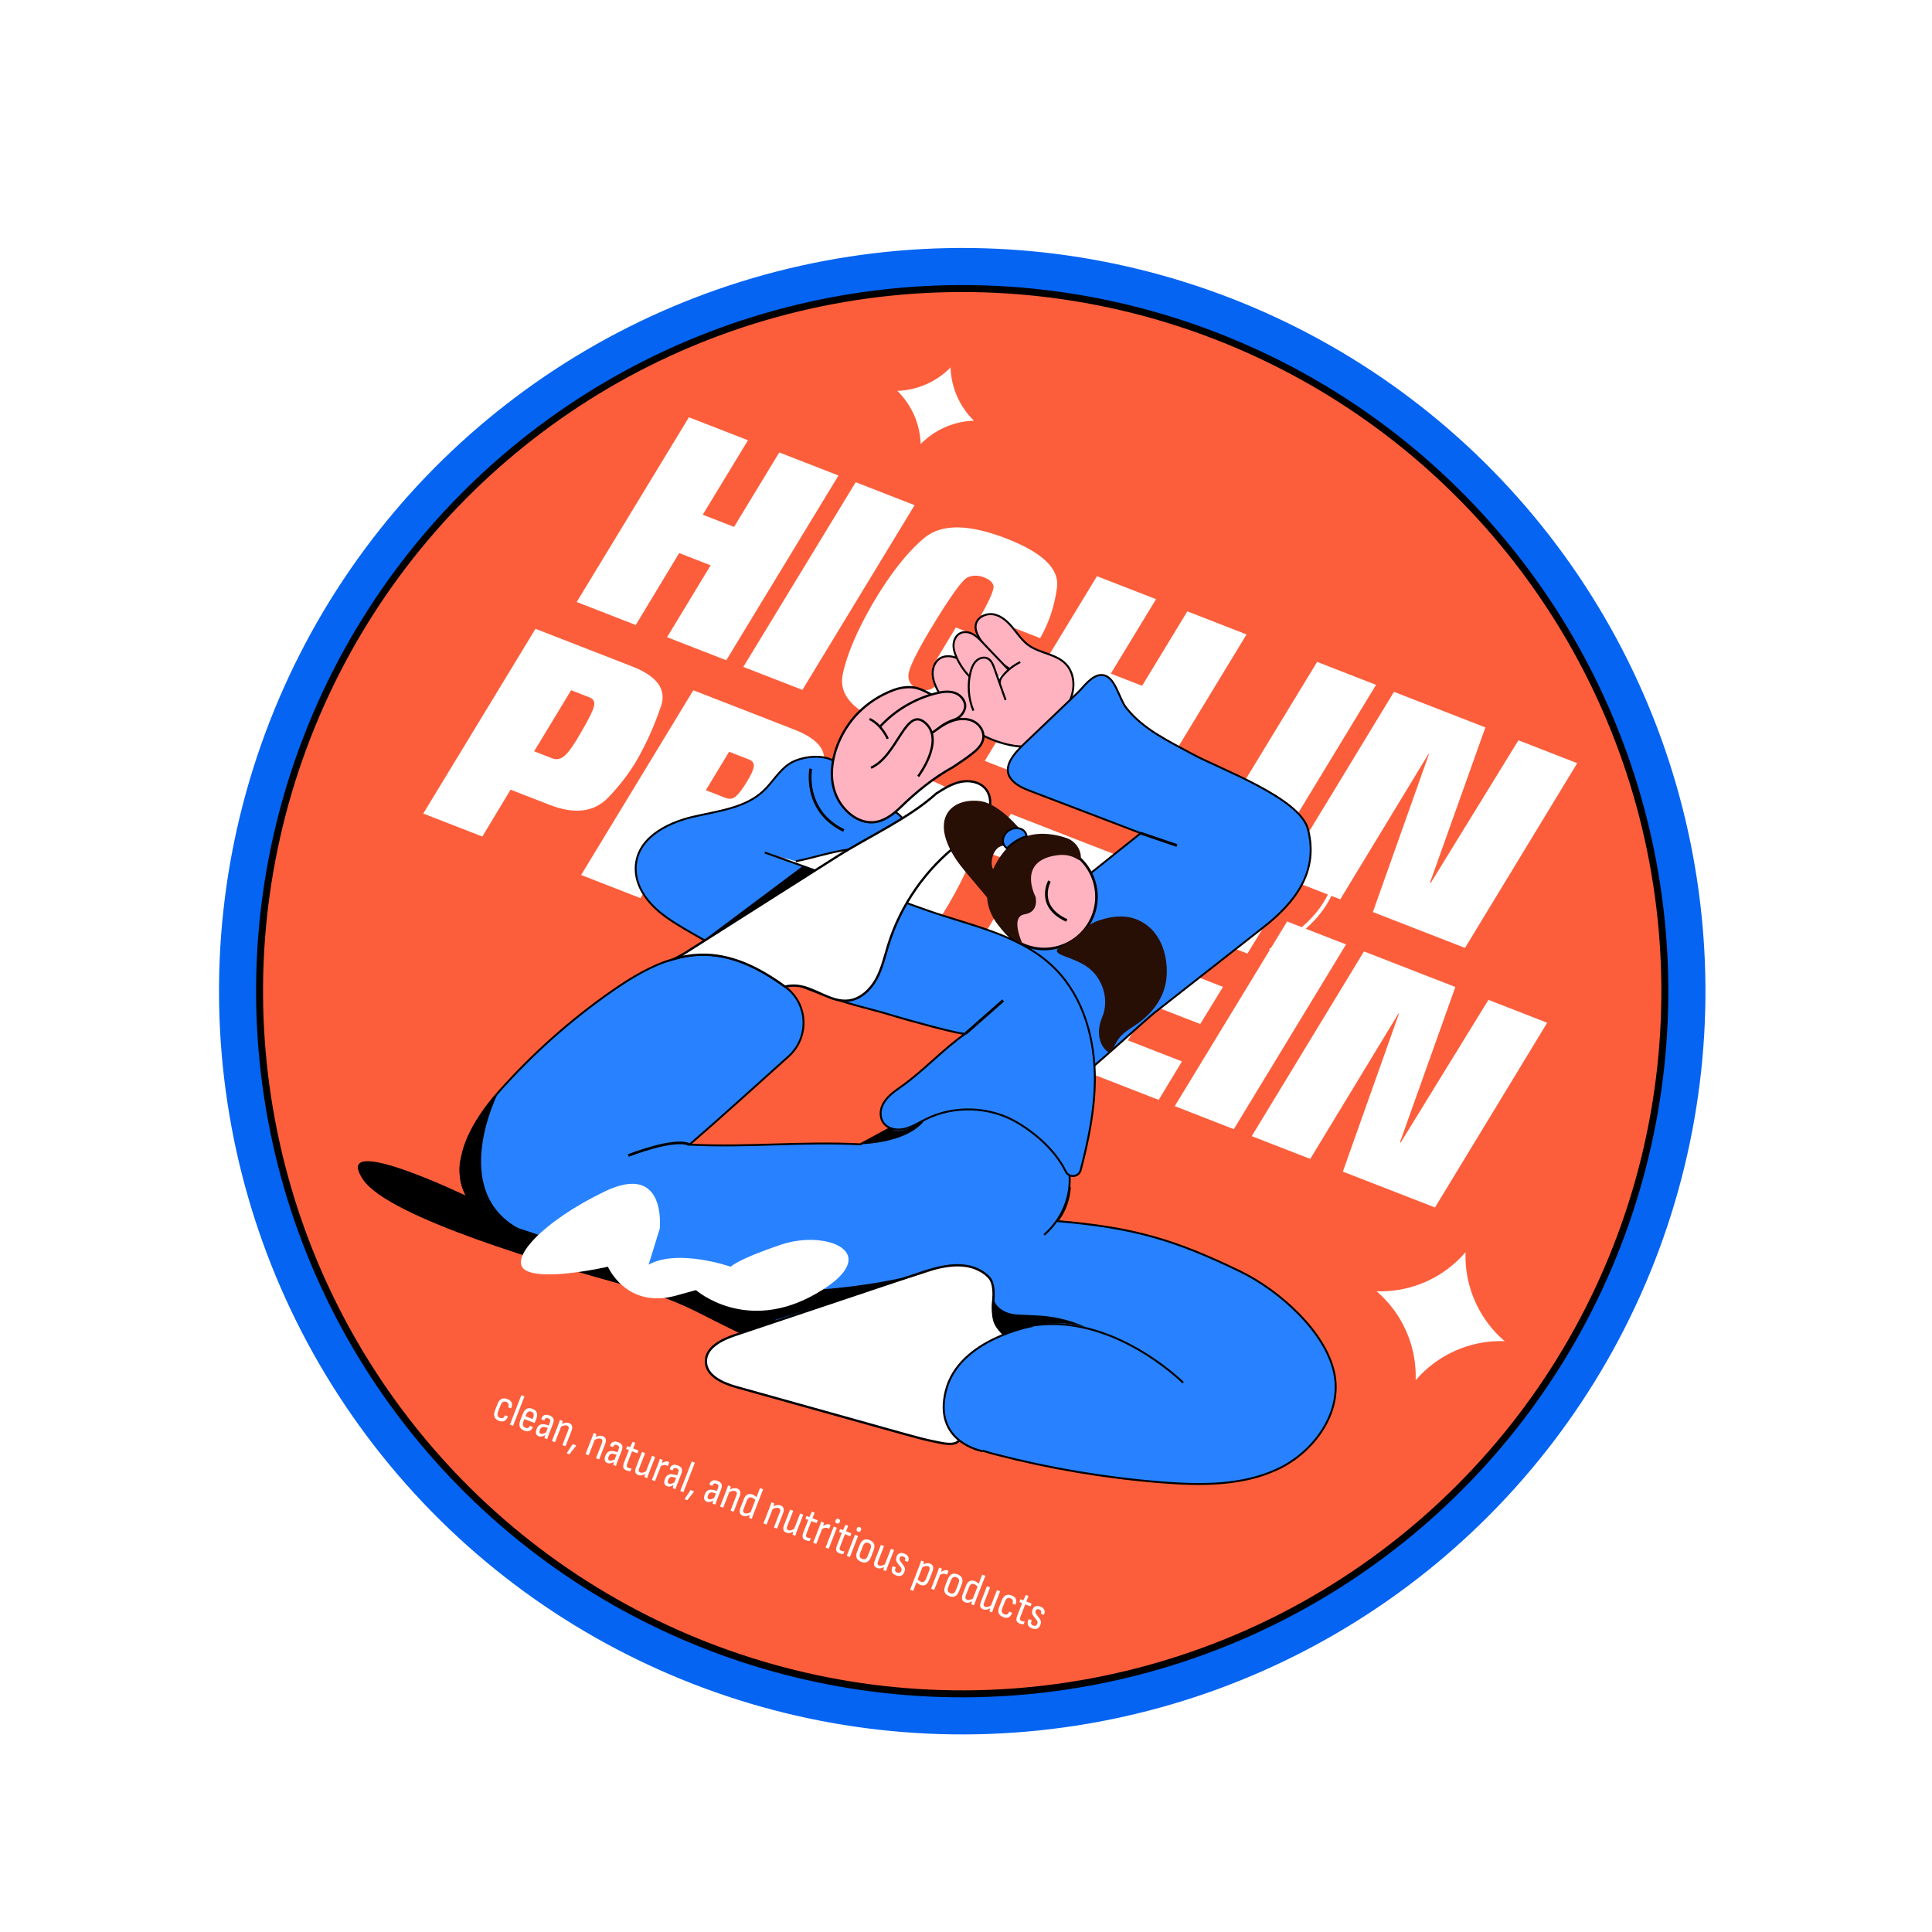 <svg width="214" height="214" viewBox="0 0 214 214" fill="none" xmlns="http://www.w3.org/2000/svg">
<g filter="url(#filter0_d_144_6143)">
<circle cx="106.583" cy="106.784" r="82.323" transform="rotate(21.276 106.583 106.784)" fill="#0564F2"/>
<circle cx="106.579" cy="106.784" r="77.828" transform="rotate(21.276 106.579 106.784)" fill="#FC5E3B" stroke="black" stroke-width="0.771"/>
<path d="M55.264 154.368C55.009 154.268 54.845 154.124 54.772 153.934C54.699 153.743 54.717 153.508 54.827 153.227L55.106 152.509C55.216 152.228 55.361 152.042 55.544 151.952C55.731 151.859 55.95 151.862 56.202 151.96C56.355 152.02 56.474 152.097 56.558 152.192C56.646 152.289 56.697 152.399 56.711 152.522C56.725 152.645 56.702 152.777 56.639 152.919C56.619 152.97 56.595 152.99 56.566 152.978L56.313 152.88C56.287 152.87 56.282 152.845 56.297 152.807C56.35 152.688 56.357 152.582 56.316 152.489C56.278 152.397 56.199 152.328 56.077 152.281C55.934 152.225 55.81 152.226 55.706 152.285C55.607 152.342 55.519 152.468 55.444 152.662L55.179 153.342C55.105 153.53 55.086 153.681 55.119 153.793C55.156 153.906 55.246 153.991 55.389 154.047C55.511 154.094 55.614 154.098 55.7 154.058C55.789 154.015 55.856 153.933 55.901 153.811C55.917 153.769 55.938 153.753 55.963 153.763L56.221 153.864C56.247 153.874 56.254 153.895 56.241 153.927C56.152 154.157 56.024 154.311 55.857 154.389C55.692 154.464 55.494 154.457 55.264 154.368ZM56.516 154.811C56.491 154.801 56.484 154.782 56.495 154.753L57.734 151.57C57.746 151.541 57.764 151.532 57.789 151.542L58.058 151.646C58.083 151.656 58.09 151.675 58.079 151.704L56.84 154.887C56.828 154.916 56.81 154.926 56.785 154.916L56.516 154.811ZM58.06 155.456C57.811 155.359 57.649 155.217 57.575 155.031C57.502 154.84 57.52 154.605 57.63 154.324L57.919 153.582C58.028 153.301 58.171 153.118 58.348 153.032C58.529 152.945 58.741 152.948 58.983 153.043C59.226 153.137 59.383 153.277 59.453 153.463C59.525 153.649 59.508 153.876 59.403 154.144L59.236 154.575C59.224 154.603 59.208 154.613 59.185 154.605L58.084 154.176L57.991 154.415C57.914 154.613 57.892 154.77 57.924 154.885C57.957 154.997 58.047 155.082 58.194 155.139C58.312 155.185 58.41 155.194 58.487 155.165C58.569 155.135 58.626 155.069 58.658 154.967C58.672 154.932 58.692 154.919 58.717 154.929L58.98 155.032C58.999 155.039 59.007 155.059 59.002 155.09C58.93 155.293 58.812 155.427 58.647 155.492C58.482 155.556 58.286 155.545 58.06 155.456ZM58.206 153.865L58.995 154.172L59.051 154.029C59.121 153.85 59.139 153.708 59.107 153.604C59.078 153.497 58.997 153.418 58.863 153.365C58.726 153.312 58.608 153.314 58.508 153.371C58.412 153.429 58.33 153.546 58.261 153.721L58.206 153.865ZM60.336 156.299C60.317 156.291 60.309 156.268 60.313 156.229C60.328 156.183 60.347 156.115 60.371 156.025C60.399 155.934 60.426 155.856 60.45 155.792L60.463 155.703L60.894 154.597C60.95 154.454 60.966 154.346 60.942 154.274C60.923 154.201 60.853 154.14 60.732 154.093C60.518 154.01 60.376 154.072 60.306 154.28C60.294 154.312 60.275 154.323 60.249 154.313L60 154.216C59.968 154.204 59.96 154.173 59.975 154.124C60.033 153.929 60.139 153.802 60.295 153.741C60.452 153.677 60.643 153.689 60.866 153.776C61.093 153.864 61.236 153.983 61.296 154.131C61.357 154.276 61.339 154.473 61.242 154.722L60.813 155.823C60.765 155.947 60.725 156.053 60.695 156.141C60.668 156.229 60.646 156.3 60.629 156.352C60.622 156.39 60.604 156.403 60.575 156.392L60.336 156.299ZM59.656 156.078C59.509 156.021 59.417 155.922 59.379 155.783C59.342 155.643 59.363 155.471 59.442 155.267C59.53 155.04 59.656 154.887 59.819 154.807C59.984 154.724 60.208 154.721 60.49 154.798L60.838 154.895L60.73 155.173L60.401 155.083C60.242 155.04 60.114 155.042 60.019 155.089C59.927 155.134 59.853 155.23 59.796 155.377C59.754 155.486 59.739 155.575 59.752 155.647C59.764 155.718 59.806 155.767 59.876 155.794C59.953 155.824 60.042 155.827 60.142 155.804C60.243 155.781 60.385 155.72 60.566 155.622L60.457 155.932C60.281 156.025 60.131 156.084 60.007 156.11C59.888 156.133 59.77 156.122 59.656 156.078ZM62.331 157.075C62.306 157.065 62.298 157.046 62.309 157.017L62.949 155.375C62.998 155.248 63.011 155.146 62.985 155.07C62.963 154.995 62.904 154.939 62.808 154.902C62.719 154.867 62.617 154.862 62.505 154.888C62.392 154.914 62.249 154.969 62.077 155.052L62.178 154.75C62.353 154.66 62.508 154.605 62.645 154.584C62.783 154.561 62.915 154.574 63.043 154.624C63.212 154.69 63.318 154.795 63.361 154.94C63.408 155.084 63.388 155.267 63.301 155.49L62.654 157.152C62.643 157.18 62.625 157.19 62.599 157.18L62.331 157.075ZM61.172 156.624C61.147 156.614 61.14 156.595 61.151 156.566L61.816 154.857C61.862 154.739 61.901 154.635 61.933 154.544C61.964 154.454 61.987 154.382 62.001 154.328C62.012 154.289 62.031 154.274 62.056 154.284L62.296 154.377C62.321 154.387 62.33 154.407 62.322 154.437C62.309 154.498 62.287 154.578 62.257 154.676C62.227 154.771 62.203 154.846 62.185 154.902L62.17 154.968L61.496 156.7C61.484 156.729 61.466 156.739 61.441 156.729L61.172 156.624ZM62.815 157.981C62.783 157.968 62.779 157.946 62.802 157.915L63.411 156.989C63.428 156.962 63.448 156.954 63.471 156.962L63.782 157.083C63.817 157.097 63.822 157.121 63.798 157.156L63.091 158.05C63.08 158.071 63.062 158.077 63.04 158.068L62.815 157.981ZM66.057 158.526C66.031 158.516 66.024 158.497 66.035 158.468L66.675 156.826C66.724 156.699 66.737 156.597 66.711 156.521C66.689 156.446 66.63 156.39 66.534 156.352C66.445 156.318 66.343 156.313 66.23 156.339C66.118 156.365 65.975 156.42 65.803 156.503L65.904 156.201C66.079 156.111 66.234 156.056 66.371 156.035C66.508 156.012 66.641 156.025 66.769 156.075C66.938 156.14 67.044 156.246 67.087 156.391C67.134 156.535 67.114 156.718 67.027 156.941L66.38 158.602C66.369 158.631 66.35 158.641 66.325 158.631L66.057 158.526ZM64.898 158.075C64.873 158.065 64.866 158.046 64.877 158.017L65.542 156.308C65.588 156.19 65.627 156.086 65.659 155.995C65.69 155.905 65.713 155.832 65.726 155.779C65.738 155.739 65.757 155.725 65.782 155.734L66.022 155.828C66.047 155.838 66.056 155.858 66.048 155.888C66.035 155.949 66.013 156.028 65.982 156.127C65.953 156.222 65.929 156.297 65.911 156.352L65.896 156.418L65.222 158.151C65.21 158.18 65.192 158.189 65.166 158.179L64.898 158.075ZM67.951 159.264C67.932 159.256 67.925 159.233 67.929 159.194C67.943 159.149 67.962 159.081 67.986 158.991C68.014 158.899 68.041 158.821 68.066 158.757L68.078 158.668L68.509 157.563C68.565 157.419 68.581 157.311 68.558 157.24C68.538 157.166 68.468 157.106 68.347 157.058C68.133 156.975 67.991 157.038 67.921 157.246C67.909 157.277 67.89 157.288 67.864 157.278L67.615 157.182C67.584 157.169 67.575 157.138 67.591 157.089C67.648 156.895 67.755 156.767 67.911 156.707C68.068 156.643 68.258 156.654 68.481 156.741C68.708 156.83 68.851 156.948 68.911 157.096C68.972 157.241 68.954 157.438 68.857 157.687L68.429 158.788C68.38 158.913 68.341 159.019 68.31 159.106C68.283 159.195 68.261 159.265 68.245 159.317C68.237 159.355 68.219 159.368 68.191 159.357L67.951 159.264ZM67.271 159.043C67.124 158.986 67.032 158.888 66.994 158.748C66.957 158.608 66.978 158.436 67.057 158.232C67.146 158.006 67.271 157.852 67.435 157.773C67.599 157.69 67.823 157.687 68.105 157.764L68.454 157.861L68.345 158.138L68.016 158.049C67.857 158.005 67.73 158.007 67.634 158.054C67.543 158.1 67.469 158.196 67.411 158.342C67.369 158.451 67.354 158.541 67.367 158.612C67.38 158.683 67.421 158.732 67.492 158.76C67.568 158.789 67.657 158.793 67.758 158.77C67.859 158.746 68 158.686 68.182 158.587L68.072 158.897C67.896 158.991 67.746 159.05 67.622 159.075C67.503 159.098 67.386 159.088 67.271 159.043ZM69.395 159.87C69.204 159.796 69.087 159.69 69.045 159.552C69.007 159.412 69.036 159.221 69.13 158.979L69.664 157.61L69.391 157.503C69.365 157.494 69.357 157.476 69.367 157.45L69.459 157.216C69.47 157.187 69.488 157.178 69.514 157.188L69.791 157.296L70.06 156.733C70.073 156.709 70.093 156.702 70.118 156.712L70.333 156.796C70.356 156.804 70.362 156.821 70.352 156.847L70.131 157.428L70.672 157.639C70.701 157.65 70.71 157.67 70.698 157.698L70.607 157.933C70.597 157.959 70.578 157.966 70.549 157.955L70.008 157.744L69.479 159.103C69.425 159.241 69.407 159.345 69.423 159.418C69.442 159.491 69.499 159.547 69.595 159.584C69.646 159.604 69.698 159.617 69.751 159.623C69.807 159.63 69.856 159.635 69.9 159.637C69.935 159.632 69.945 159.647 69.932 159.682L69.84 159.917C69.829 159.945 69.812 159.957 69.788 159.952C69.733 159.952 69.671 159.945 69.604 159.929C69.538 159.919 69.469 159.899 69.395 159.87ZM70.686 160.373C70.514 160.306 70.409 160.203 70.371 160.063C70.338 159.921 70.365 159.739 70.452 159.516L71.099 157.854C71.11 157.826 71.129 157.816 71.154 157.826L71.422 157.931C71.448 157.941 71.455 157.96 71.444 157.989L70.801 159.64C70.75 159.771 70.733 159.871 70.75 159.94C70.772 160.007 70.824 160.057 70.907 160.09C71.006 160.128 71.115 160.132 71.233 160.101C71.353 160.067 71.496 160.003 71.661 159.909L71.556 160.221C71.395 160.313 71.241 160.374 71.093 160.405C70.946 160.432 70.811 160.421 70.686 160.373ZM71.414 160.612C71.386 160.601 71.377 160.581 71.388 160.553C71.403 160.485 71.424 160.408 71.45 160.323C71.476 160.238 71.499 160.168 71.52 160.113L71.535 160.02L72.21 158.287C72.221 158.258 72.239 158.249 72.265 158.259L72.528 158.361C72.557 158.372 72.566 158.392 72.554 158.421L71.889 160.13C71.843 160.248 71.805 160.351 71.774 160.438C71.744 160.526 71.72 160.601 71.703 160.664C71.696 160.702 71.676 160.714 71.644 160.702L71.414 160.612ZM72.247 160.937C72.222 160.927 72.215 160.907 72.226 160.879L72.893 159.165C72.94 159.044 72.978 158.941 73.007 158.857C73.037 158.772 73.06 158.699 73.077 158.636C73.084 158.598 73.102 158.585 73.131 158.596L73.375 158.691C73.398 158.7 73.405 158.719 73.397 158.749C73.382 158.817 73.36 158.895 73.333 158.983C73.306 159.072 73.282 159.144 73.261 159.198L73.234 159.309L72.57 161.013C72.559 161.042 72.541 161.051 72.515 161.041L72.247 160.937ZM73.144 159.428L73.263 159.094C73.339 159.039 73.421 158.992 73.51 158.953C73.6 158.911 73.688 158.884 73.773 158.874C73.862 158.861 73.944 158.868 74.017 158.897C74.04 158.906 74.057 158.913 74.07 158.918C74.086 158.924 74.099 158.933 74.109 158.944C74.121 158.952 74.126 158.962 74.126 158.972C74.13 158.981 74.129 158.994 74.122 159.01C74.102 159.071 74.079 159.131 74.053 159.187C74.032 159.241 74.008 159.294 73.98 159.346C73.967 159.37 73.947 159.375 73.919 159.361C73.903 159.347 73.883 159.336 73.861 159.327C73.843 159.316 73.821 159.306 73.796 159.296C73.738 159.274 73.672 159.264 73.597 159.268C73.526 159.27 73.451 159.285 73.37 159.312C73.294 159.338 73.219 159.376 73.144 159.428ZM74.552 161.834C74.533 161.827 74.525 161.804 74.529 161.765C74.544 161.719 74.563 161.651 74.587 161.561C74.615 161.469 74.642 161.391 74.667 161.328L74.679 161.239L75.11 160.133C75.166 159.989 75.182 159.882 75.158 159.81C75.139 159.736 75.069 159.676 74.948 159.629C74.734 159.546 74.592 159.608 74.522 159.816C74.51 159.848 74.491 159.859 74.465 159.849L74.216 159.752C74.184 159.739 74.176 159.709 74.192 159.66C74.249 159.465 74.356 159.338 74.511 159.277C74.669 159.213 74.859 159.225 75.082 159.312C75.309 159.4 75.452 159.518 75.512 159.667C75.573 159.812 75.555 160.009 75.458 160.258L75.029 161.359C74.981 161.483 74.942 161.589 74.911 161.676C74.884 161.765 74.862 161.835 74.846 161.888C74.838 161.925 74.82 161.939 74.791 161.927L74.552 161.834ZM73.872 161.613C73.725 161.556 73.633 161.458 73.595 161.318C73.558 161.179 73.579 161.007 73.658 160.803C73.746 160.576 73.872 160.423 74.036 160.343C74.2 160.26 74.424 160.257 74.706 160.334L75.054 160.431L74.946 160.709L74.617 160.619C74.458 160.575 74.33 160.577 74.235 160.625C74.144 160.67 74.069 160.766 74.012 160.913C73.97 161.021 73.955 161.111 73.968 161.182C73.981 161.253 74.022 161.303 74.092 161.33C74.169 161.36 74.258 161.363 74.359 161.34C74.46 161.317 74.601 161.256 74.782 161.158L74.673 161.468C74.497 161.561 74.347 161.62 74.223 161.645C74.104 161.669 73.987 161.658 73.872 161.613ZM75.389 162.16C75.363 162.15 75.356 162.131 75.367 162.102L76.607 158.919C76.618 158.89 76.636 158.88 76.662 158.89L76.93 158.995C76.956 159.005 76.963 159.024 76.951 159.053L75.712 162.236C75.701 162.265 75.682 162.274 75.657 162.264L75.389 162.16ZM75.872 163.065C75.84 163.052 75.836 163.03 75.859 162.999L76.468 162.073C76.485 162.047 76.505 162.038 76.527 162.047L76.839 162.168C76.874 162.181 76.879 162.206 76.855 162.24L76.148 163.134C76.136 163.155 76.119 163.161 76.097 163.152L75.872 163.065ZM78.96 163.551C78.941 163.543 78.934 163.52 78.938 163.481C78.952 163.435 78.971 163.368 78.995 163.278C79.024 163.186 79.05 163.108 79.075 163.044L79.088 162.955L79.518 161.849C79.574 161.706 79.59 161.598 79.567 161.527C79.548 161.453 79.477 161.393 79.356 161.345C79.142 161.262 79.001 161.324 78.93 161.532C78.918 161.564 78.899 161.575 78.874 161.565L78.625 161.468C78.593 161.456 78.585 161.425 78.6 161.376C78.657 161.182 78.764 161.054 78.92 160.994C79.077 160.93 79.267 160.941 79.491 161.028C79.717 161.117 79.861 161.235 79.92 161.383C79.981 161.528 79.963 161.725 79.867 161.974L79.438 163.075C79.389 163.2 79.35 163.306 79.32 163.393C79.293 163.482 79.27 163.552 79.254 163.604C79.247 163.642 79.229 163.655 79.2 163.644L78.96 163.551ZM78.28 163.33C78.133 163.273 78.041 163.174 78.004 163.035C77.966 162.895 77.987 162.723 78.067 162.519C78.155 162.293 78.281 162.139 78.444 162.06C78.609 161.977 78.832 161.974 79.115 162.051L79.463 162.148L79.355 162.425L79.026 162.336C78.866 162.292 78.739 162.294 78.643 162.341C78.552 162.387 78.478 162.483 78.421 162.629C78.378 162.738 78.364 162.828 78.376 162.899C78.389 162.97 78.431 163.019 78.501 163.047C78.577 163.076 78.666 163.08 78.767 163.057C78.868 163.033 79.009 162.973 79.191 162.874L79.081 163.184C78.905 163.278 78.755 163.337 78.632 163.362C78.512 163.385 78.395 163.375 78.28 163.33ZM80.956 164.328C80.93 164.318 80.923 164.298 80.934 164.27L81.573 162.628C81.623 162.5 81.635 162.398 81.61 162.322C81.587 162.247 81.528 162.191 81.433 162.154C81.343 162.119 81.242 162.115 81.129 162.14C81.016 162.166 80.874 162.221 80.701 162.305L80.803 162.002C80.977 161.912 81.133 161.857 81.269 161.837C81.407 161.813 81.54 161.826 81.668 161.876C81.837 161.942 81.943 162.047 81.985 162.193C82.032 162.336 82.013 162.519 81.925 162.743L81.279 164.404C81.267 164.433 81.249 164.442 81.224 164.432L80.956 164.328ZM79.797 163.877C79.772 163.867 79.764 163.847 79.776 163.819L80.441 162.11C80.487 161.992 80.526 161.887 80.557 161.797C80.589 161.706 80.612 161.634 80.625 161.58C80.637 161.541 80.655 161.526 80.681 161.536L80.92 161.629C80.946 161.639 80.955 161.659 80.947 161.689C80.934 161.75 80.912 161.83 80.881 161.928C80.851 162.023 80.828 162.098 80.81 162.154L80.795 162.22L80.12 163.953C80.109 163.982 80.091 163.991 80.065 163.981L79.797 163.877ZM82.28 164.887C82.107 164.82 81.999 164.71 81.956 164.557C81.914 164.401 81.939 164.205 82.031 163.969L82.385 163.06C82.484 162.804 82.618 162.632 82.785 162.543C82.955 162.455 83.142 162.45 83.347 162.53C83.449 162.57 83.542 162.623 83.627 162.689C83.714 162.756 83.781 162.82 83.827 162.882L83.713 163.202C83.646 163.12 83.575 163.052 83.501 162.998C83.426 162.943 83.357 162.903 83.293 162.879C83.166 162.829 83.054 162.833 82.958 162.891C82.862 162.949 82.779 163.066 82.711 163.242L82.372 164.113C82.32 164.247 82.304 164.353 82.325 164.431C82.349 164.51 82.409 164.569 82.505 164.606C82.594 164.641 82.696 164.645 82.809 164.619C82.923 164.59 83.066 164.53 83.237 164.439L83.119 164.757C82.949 164.845 82.798 164.902 82.666 164.928C82.54 164.952 82.411 164.938 82.28 164.887ZM83.008 165.127C82.979 165.116 82.969 165.094 82.979 165.06C82.996 164.997 83.017 164.923 83.043 164.837C83.071 164.749 83.094 164.681 83.112 164.633L83.128 164.534L84.168 161.863C84.18 161.834 84.198 161.825 84.224 161.835L84.487 161.937C84.516 161.949 84.524 161.969 84.513 161.997L83.477 164.659C83.433 164.771 83.395 164.873 83.362 164.967C83.331 165.058 83.309 165.127 83.298 165.174C83.29 165.215 83.27 165.229 83.238 165.216L83.008 165.127ZM85.761 166.199C85.736 166.189 85.729 166.17 85.74 166.141L86.379 164.499C86.429 164.371 86.441 164.27 86.415 164.193C86.393 164.119 86.334 164.063 86.238 164.025C86.149 163.99 86.048 163.986 85.935 164.012C85.822 164.038 85.679 164.092 85.507 164.176L85.608 163.874C85.783 163.784 85.939 163.728 86.075 163.708C86.213 163.685 86.346 163.698 86.473 163.747C86.642 163.813 86.748 163.919 86.791 164.064C86.838 164.207 86.818 164.391 86.731 164.614L86.084 166.275C86.073 166.304 86.055 166.313 86.029 166.303L85.761 166.199ZM84.603 165.748C84.577 165.738 84.57 165.719 84.581 165.69L85.247 163.981C85.293 163.863 85.332 163.759 85.363 163.668C85.395 163.577 85.417 163.505 85.431 163.452C85.442 163.412 85.461 163.397 85.487 163.407L85.726 163.5C85.752 163.51 85.76 163.53 85.752 163.56C85.74 163.622 85.718 163.701 85.687 163.799C85.657 163.894 85.633 163.97 85.615 164.025L85.601 164.091L84.926 165.824C84.915 165.853 84.896 165.862 84.871 165.852L84.603 165.748ZM87.09 166.761C86.918 166.693 86.813 166.59 86.775 166.451C86.742 166.309 86.769 166.127 86.856 165.903L87.503 164.242C87.514 164.213 87.533 164.204 87.558 164.214L87.826 164.318C87.852 164.328 87.859 164.348 87.848 164.376L87.205 166.028C87.154 166.159 87.137 166.259 87.154 166.328C87.176 166.395 87.228 166.445 87.311 166.477C87.41 166.516 87.519 166.519 87.637 166.488C87.757 166.454 87.9 166.39 88.065 166.297L87.96 166.609C87.799 166.7 87.645 166.762 87.497 166.792C87.35 166.82 87.215 166.809 87.09 166.761ZM87.818 167C87.79 166.989 87.781 166.969 87.792 166.94C87.807 166.873 87.828 166.796 87.854 166.711C87.88 166.625 87.903 166.555 87.924 166.501L87.939 166.407L88.614 164.675C88.625 164.646 88.643 164.636 88.669 164.646L88.932 164.749C88.961 164.76 88.97 164.78 88.958 164.809L88.293 166.518C88.247 166.636 88.209 166.739 88.178 166.826C88.148 166.913 88.124 166.989 88.107 167.052C88.1 167.089 88.08 167.102 88.048 167.09L87.818 167ZM89.259 167.605C89.067 167.53 88.95 167.424 88.909 167.287C88.871 167.147 88.899 166.956 88.994 166.713L89.527 165.344L89.254 165.238C89.229 165.228 89.221 165.21 89.231 165.185L89.322 164.95C89.333 164.922 89.352 164.912 89.377 164.922L89.655 165.03L89.923 164.468C89.936 164.444 89.956 164.436 89.981 164.446L90.197 164.53C90.219 164.539 90.225 164.556 90.215 164.582L89.995 165.163L90.536 165.373C90.564 165.384 90.573 165.404 90.562 165.433L90.471 165.668C90.461 165.693 90.441 165.7 90.413 165.689L89.872 165.479L89.342 166.838C89.289 166.975 89.27 167.08 89.286 167.153C89.305 167.226 89.362 167.282 89.458 167.319C89.509 167.339 89.561 167.352 89.614 167.357C89.67 167.365 89.72 167.369 89.763 167.371C89.798 167.367 89.809 167.382 89.795 167.417L89.704 167.651C89.692 167.68 89.675 167.692 89.651 167.686C89.596 167.687 89.535 167.679 89.467 167.664C89.401 167.653 89.332 167.634 89.259 167.605ZM90.11 167.892C90.084 167.882 90.077 167.863 90.088 167.834L90.756 166.121C90.803 165.999 90.841 165.897 90.87 165.812C90.899 165.728 90.922 165.654 90.94 165.591C90.947 165.554 90.965 165.54 90.994 165.552L91.238 165.647C91.26 165.655 91.267 165.675 91.259 165.705C91.244 165.772 91.223 165.85 91.196 165.939C91.168 166.028 91.144 166.099 91.123 166.153L91.097 166.264L90.433 167.968C90.422 167.997 90.403 168.007 90.378 167.997L90.11 167.892ZM91.006 166.383L91.125 166.049C91.201 165.995 91.284 165.948 91.373 165.909C91.463 165.867 91.55 165.84 91.635 165.829C91.725 165.816 91.806 165.824 91.88 165.853C91.902 165.861 91.92 165.868 91.933 165.873C91.948 165.879 91.962 165.888 91.972 165.899C91.983 165.908 91.989 165.917 91.988 165.928C91.992 165.937 91.991 165.949 91.985 165.965C91.964 166.027 91.941 166.086 91.916 166.142C91.895 166.197 91.87 166.25 91.843 166.301C91.83 166.326 91.809 166.331 91.782 166.316C91.765 166.302 91.746 166.291 91.724 166.282C91.706 166.272 91.684 166.261 91.658 166.252C91.601 166.229 91.535 166.22 91.46 166.224C91.389 166.226 91.314 166.24 91.233 166.268C91.157 166.293 91.081 166.332 91.006 166.383ZM91.484 168.427C91.459 168.418 91.451 168.398 91.463 168.369L92.337 166.124C92.348 166.096 92.367 166.086 92.392 166.096L92.66 166.201C92.686 166.211 92.693 166.23 92.682 166.259L91.807 168.504C91.796 168.532 91.778 168.542 91.752 168.532L91.484 168.427ZM92.691 165.739C92.615 165.709 92.565 165.666 92.543 165.609C92.521 165.553 92.523 165.49 92.551 165.419L92.568 165.376C92.595 165.306 92.636 165.258 92.69 165.231C92.745 165.204 92.81 165.206 92.887 165.236C92.963 165.266 93.011 165.308 93.03 165.363C93.052 165.42 93.05 165.483 93.022 165.553L93.006 165.596C92.978 165.667 92.937 165.715 92.883 165.742C92.832 165.769 92.768 165.768 92.691 165.739ZM92.98 169.054C92.788 168.979 92.672 168.873 92.63 168.736C92.592 168.596 92.621 168.405 92.715 168.163L93.248 166.793L92.975 166.687C92.95 166.677 92.942 166.659 92.952 166.634L93.043 166.399C93.054 166.371 93.073 166.361 93.098 166.371L93.376 166.479L93.645 165.917C93.658 165.893 93.677 165.885 93.703 165.895L93.918 165.979C93.94 165.988 93.947 166.005 93.937 166.031L93.716 166.612L94.257 166.822C94.285 166.833 94.294 166.853 94.283 166.882L94.192 167.117C94.182 167.142 94.162 167.149 94.134 167.138L93.593 166.928L93.063 168.287C93.01 168.424 92.991 168.529 93.007 168.602C93.026 168.675 93.084 168.731 93.179 168.768C93.231 168.788 93.282 168.801 93.335 168.806C93.391 168.814 93.441 168.818 93.484 168.82C93.519 168.816 93.53 168.831 93.516 168.866L93.425 169.1C93.414 169.129 93.396 169.141 93.373 169.135C93.317 169.136 93.256 169.128 93.188 169.113C93.123 169.102 93.053 169.083 92.98 169.054ZM93.831 169.341C93.805 169.331 93.798 169.312 93.809 169.283L94.684 167.038C94.695 167.009 94.713 167 94.739 167.01L95.007 167.114C95.032 167.124 95.04 167.144 95.028 167.172L94.154 169.418C94.143 169.446 94.125 169.456 94.099 169.446L93.831 169.341ZM95.038 166.652C94.961 166.623 94.912 166.579 94.89 166.523C94.868 166.467 94.87 166.403 94.898 166.333L94.914 166.29C94.942 166.22 94.983 166.171 95.037 166.145C95.091 166.118 95.157 166.12 95.234 166.15C95.31 166.18 95.358 166.222 95.377 166.277C95.399 166.334 95.397 166.397 95.369 166.467L95.352 166.51C95.325 166.58 95.284 166.629 95.23 166.655C95.178 166.683 95.115 166.682 95.038 166.652ZM95.384 169.99C95.132 169.892 94.967 169.749 94.89 169.561C94.817 169.37 94.835 169.135 94.944 168.854L95.228 168.127C95.338 167.843 95.484 167.657 95.665 167.569C95.847 167.478 96.066 167.483 96.322 167.582C96.577 167.682 96.741 167.826 96.814 168.017C96.888 168.204 96.87 168.439 96.76 168.723L96.476 169.451C96.367 169.732 96.221 169.917 96.039 170.008C95.858 170.096 95.639 170.09 95.384 169.99ZM95.509 169.669C95.659 169.728 95.783 169.726 95.88 169.665C95.981 169.605 96.067 169.482 96.139 169.297L96.407 168.608C96.481 168.42 96.501 168.269 96.467 168.157C96.437 168.046 96.347 167.961 96.197 167.903C96.05 167.846 95.926 167.847 95.826 167.907C95.725 167.967 95.638 168.092 95.565 168.28L95.296 168.969C95.224 169.154 95.205 169.303 95.239 169.415C95.272 169.528 95.362 169.612 95.509 169.669ZM97.146 170.676C96.974 170.609 96.869 170.506 96.831 170.366C96.798 170.225 96.825 170.042 96.912 169.819L97.559 168.158C97.57 168.129 97.588 168.12 97.614 168.13L97.882 168.234C97.907 168.244 97.915 168.263 97.903 168.292L97.26 169.943C97.209 170.074 97.192 170.174 97.21 170.243C97.231 170.311 97.284 170.36 97.367 170.393C97.465 170.431 97.574 170.435 97.693 170.404C97.813 170.37 97.955 170.306 98.12 170.212L98.015 170.524C97.855 170.616 97.7 170.677 97.552 170.708C97.406 170.735 97.27 170.725 97.146 170.676ZM97.874 170.916C97.845 170.904 97.837 170.884 97.848 170.856C97.863 170.788 97.884 170.712 97.909 170.626C97.936 170.541 97.959 170.471 97.98 170.417L97.995 170.323L98.669 168.59C98.68 168.561 98.699 168.552 98.724 168.562L98.988 168.664C99.016 168.676 99.025 168.696 99.014 168.724L98.349 170.433C98.302 170.551 98.264 170.654 98.234 170.742C98.204 170.829 98.18 170.904 98.163 170.967C98.155 171.005 98.136 171.018 98.104 171.005L97.874 170.916ZM99.242 171.493C99.013 171.403 98.865 171.276 98.801 171.111C98.741 170.945 98.762 170.743 98.865 170.508C98.876 170.479 98.895 170.47 98.92 170.48L99.188 170.584C99.211 170.593 99.217 170.61 99.207 170.635C99.148 170.785 99.131 170.901 99.154 170.984C99.177 171.066 99.251 171.132 99.375 171.18C99.487 171.224 99.58 171.231 99.654 171.201C99.732 171.169 99.792 171.1 99.833 170.995C99.863 170.918 99.871 170.846 99.857 170.778C99.843 170.71 99.807 170.637 99.749 170.56L99.435 170.162C99.336 170.039 99.277 169.918 99.257 169.8C99.241 169.68 99.26 169.55 99.315 169.409C99.388 169.221 99.498 169.1 99.644 169.047C99.794 168.991 99.971 169.003 100.175 169.083C100.392 169.167 100.535 169.287 100.603 169.442C100.676 169.596 100.668 169.767 100.579 169.957C100.565 169.984 100.546 169.994 100.524 169.985L100.256 169.881C100.246 169.877 100.238 169.87 100.231 169.86C100.227 169.851 100.232 169.834 100.245 169.81C100.284 169.719 100.288 169.638 100.257 169.567C100.226 169.496 100.158 169.44 100.052 169.399C99.953 169.36 99.87 169.353 99.801 169.378C99.736 169.404 99.687 169.459 99.655 169.542C99.625 169.618 99.617 169.687 99.63 169.747C99.646 169.809 99.686 169.881 99.749 169.964L100.052 170.363C100.151 170.494 100.21 170.616 100.229 170.73C100.248 170.84 100.23 170.967 100.174 171.111C100.092 171.322 99.972 171.46 99.813 171.527C99.656 171.591 99.466 171.58 99.242 171.493ZM101.983 172.56C101.888 172.523 101.794 172.471 101.701 172.406C101.614 172.339 101.543 172.269 101.491 172.197L101.607 171.884C101.658 171.952 101.72 172.014 101.793 172.072C101.866 172.13 101.942 172.174 102.022 172.206C102.143 172.253 102.251 172.245 102.345 172.183C102.441 172.117 102.525 171.99 102.598 171.802L102.919 170.978C102.974 170.838 102.99 170.728 102.969 170.65C102.953 170.57 102.898 170.512 102.806 170.476C102.716 170.442 102.613 170.438 102.495 170.466C102.378 170.494 102.237 170.549 102.072 170.632L102.181 170.31C102.35 170.226 102.501 170.172 102.635 170.151C102.768 170.129 102.897 170.143 103.021 170.191C103.197 170.259 103.306 170.366 103.349 170.512C103.391 170.657 103.367 170.847 103.275 171.084L102.934 171.96C102.826 172.237 102.689 172.427 102.525 172.528C102.365 172.628 102.184 172.638 101.983 172.56ZM100.844 173.092C100.819 173.082 100.812 173.063 100.823 173.034L101.848 170.401C101.888 170.299 101.922 170.208 101.949 170.127C101.979 170.042 102.002 169.969 102.019 169.906C102.026 169.868 102.044 169.855 102.073 169.866L102.312 169.959C102.338 169.969 102.347 169.989 102.339 170.019C102.331 170.057 102.319 170.109 102.3 170.175C102.282 170.241 102.263 170.298 102.244 170.346L102.2 170.516L101.167 173.168C101.156 173.197 101.138 173.206 101.112 173.197L100.844 173.092ZM103.171 172.978C103.146 172.968 103.139 172.949 103.15 172.92L103.817 171.207C103.864 171.085 103.902 170.983 103.932 170.898C103.961 170.814 103.984 170.74 104.001 170.677C104.008 170.64 104.026 170.627 104.055 170.638L104.299 170.733C104.322 170.742 104.329 170.761 104.321 170.791C104.306 170.858 104.284 170.936 104.257 171.025C104.23 171.114 104.206 171.185 104.185 171.239L104.158 171.35L103.494 173.055C103.483 173.083 103.465 173.093 103.439 173.083L103.171 172.978ZM104.068 171.47L104.187 171.135C104.263 171.081 104.346 171.034 104.434 170.995C104.524 170.953 104.612 170.926 104.697 170.915C104.786 170.902 104.868 170.91 104.941 170.939C104.964 170.947 104.981 170.954 104.994 170.959C105.01 170.965 105.023 170.974 105.033 170.986C105.045 170.994 105.05 171.003 105.05 171.014C105.054 171.023 105.053 171.035 105.046 171.051C105.026 171.113 105.003 171.172 104.977 171.228C104.956 171.283 104.932 171.336 104.904 171.387C104.891 171.412 104.871 171.417 104.843 171.402C104.827 171.388 104.807 171.377 104.785 171.368C104.767 171.358 104.745 171.348 104.72 171.338C104.662 171.315 104.596 171.306 104.521 171.31C104.451 171.312 104.375 171.326 104.294 171.354C104.218 171.379 104.143 171.418 104.068 171.47ZM105.136 173.787C104.884 173.689 104.719 173.546 104.641 173.358C104.568 173.168 104.587 172.932 104.696 172.651L104.979 171.924C105.09 171.64 105.236 171.454 105.417 171.366C105.599 171.276 105.818 171.28 106.073 171.38C106.329 171.479 106.493 171.624 106.566 171.814C106.64 172.001 106.622 172.236 106.511 172.52L106.228 173.248C106.119 173.529 105.973 173.715 105.79 173.805C105.609 173.893 105.391 173.887 105.136 173.787ZM105.261 173.467C105.411 173.525 105.534 173.524 105.632 173.462C105.732 173.402 105.819 173.28 105.891 173.095L106.159 172.405C106.232 172.217 106.252 172.067 106.219 171.954C106.189 171.843 106.098 171.759 105.948 171.7C105.802 171.643 105.678 171.645 105.577 171.705C105.477 171.765 105.39 171.889 105.317 172.077L105.048 172.766C104.976 172.952 104.957 173.1 104.99 173.213C105.024 173.325 105.114 173.41 105.261 173.467ZM106.893 174.472C106.72 174.404 106.613 174.294 106.569 174.142C106.527 173.986 106.552 173.789 106.644 173.553L106.998 172.644C107.098 172.388 107.231 172.216 107.398 172.127C107.568 172.039 107.755 172.035 107.96 172.114C108.062 172.154 108.155 172.207 108.24 172.273C108.327 172.34 108.394 172.405 108.44 172.466L108.326 172.786C108.259 172.705 108.188 172.637 108.114 172.582C108.039 172.527 107.97 172.488 107.907 172.463C107.779 172.413 107.667 172.417 107.571 172.475C107.475 172.533 107.392 172.65 107.324 172.826L106.985 173.697C106.933 173.831 106.917 173.937 106.938 174.015C106.962 174.094 107.022 174.153 107.118 174.19C107.208 174.225 107.309 174.229 107.422 174.203C107.536 174.174 107.679 174.114 107.85 174.023L107.732 174.341C107.562 174.429 107.411 174.486 107.28 174.512C107.153 174.536 107.024 174.523 106.893 174.472ZM107.621 174.711C107.592 174.7 107.582 174.678 107.592 174.645C107.609 174.581 107.631 174.507 107.656 174.422C107.684 174.333 107.707 174.265 107.725 174.217L107.741 174.118L108.782 171.447C108.793 171.419 108.811 171.409 108.837 171.419L109.1 171.522C109.129 171.533 109.137 171.553 109.126 171.582L108.09 174.243C108.046 174.355 108.008 174.458 107.975 174.551C107.944 174.642 107.922 174.711 107.911 174.758C107.903 174.799 107.883 174.813 107.851 174.801L107.621 174.711ZM108.894 175.251C108.721 175.184 108.616 175.08 108.579 174.941C108.546 174.799 108.573 174.617 108.66 174.393L109.307 172.732C109.318 172.704 109.336 172.694 109.362 172.704L109.63 172.808C109.655 172.818 109.662 172.838 109.651 172.866L109.008 174.518C108.957 174.649 108.94 174.749 108.957 174.818C108.979 174.885 109.031 174.935 109.114 174.967C109.213 175.006 109.322 175.01 109.441 174.979C109.561 174.944 109.703 174.88 109.868 174.787L109.763 175.099C109.603 175.19 109.448 175.252 109.3 175.282C109.154 175.31 109.018 175.299 108.894 175.251ZM109.622 175.49C109.593 175.479 109.584 175.459 109.596 175.43C109.611 175.363 109.631 175.286 109.657 175.201C109.683 175.115 109.707 175.045 109.728 174.991L109.742 174.898L110.417 173.165C110.428 173.136 110.447 173.127 110.472 173.137L110.736 173.239C110.764 173.25 110.773 173.27 110.762 173.299L110.096 175.008C110.05 175.126 110.012 175.229 109.982 175.316C109.952 175.404 109.928 175.479 109.91 175.542C109.903 175.58 109.884 175.592 109.852 175.58L109.622 175.49ZM111.12 176.117C110.864 176.018 110.7 175.873 110.627 175.683C110.554 175.493 110.572 175.258 110.682 174.977L110.961 174.259C111.071 173.978 111.217 173.792 111.399 173.701C111.586 173.609 111.805 173.611 112.057 173.71C112.21 173.769 112.329 173.847 112.413 173.942C112.501 174.038 112.552 174.148 112.566 174.272C112.581 174.395 112.557 174.527 112.494 174.668C112.474 174.719 112.45 174.739 112.421 174.728L112.168 174.629C112.142 174.619 112.137 174.595 112.152 174.557C112.205 174.438 112.212 174.332 112.171 174.239C112.133 174.147 112.054 174.078 111.932 174.03C111.789 173.974 111.665 173.976 111.561 174.035C111.462 174.092 111.374 174.217 111.299 174.412L111.034 175.092C110.96 175.28 110.941 175.43 110.974 175.543C111.011 175.656 111.101 175.741 111.244 175.797C111.366 175.844 111.469 175.847 111.555 175.807C111.645 175.765 111.711 175.683 111.756 175.56C111.772 175.519 111.793 175.503 111.818 175.513L112.077 175.614C112.102 175.624 112.109 175.644 112.096 175.676C112.007 175.906 111.879 176.06 111.712 176.139C111.547 176.214 111.349 176.207 111.12 176.117ZM112.951 176.831C112.759 176.756 112.643 176.65 112.601 176.512C112.563 176.373 112.591 176.182 112.686 175.939L113.219 174.57L112.946 174.464C112.921 174.454 112.913 174.436 112.923 174.411L113.014 174.176C113.025 174.147 113.044 174.138 113.069 174.148L113.347 174.256L113.616 173.693C113.629 173.669 113.648 173.662 113.673 173.672L113.889 173.756C113.911 173.764 113.917 173.782 113.908 173.807L113.687 174.388L114.228 174.599C114.256 174.61 114.265 174.63 114.254 174.659L114.163 174.893C114.153 174.919 114.133 174.926 114.105 174.915L113.564 174.704L113.034 176.064C112.981 176.201 112.962 176.306 112.978 176.378C112.997 176.452 113.055 176.507 113.15 176.544C113.201 176.564 113.253 176.577 113.306 176.583C113.362 176.59 113.412 176.595 113.455 176.597C113.49 176.592 113.501 176.607 113.487 176.642L113.396 176.877C113.385 176.906 113.367 176.917 113.344 176.912C113.288 176.912 113.227 176.905 113.159 176.89C113.094 176.879 113.024 176.859 112.951 176.831ZM114.305 177.358C114.075 177.268 113.928 177.141 113.863 176.976C113.803 176.81 113.825 176.609 113.927 176.373C113.939 176.344 113.957 176.335 113.983 176.345L114.251 176.449C114.273 176.458 114.279 176.475 114.269 176.5C114.211 176.65 114.193 176.767 114.216 176.849C114.239 176.932 114.313 176.997 114.437 177.046C114.549 177.089 114.642 177.096 114.716 177.066C114.795 177.034 114.854 176.965 114.895 176.86C114.925 176.784 114.933 176.711 114.919 176.643C114.905 176.575 114.869 176.503 114.811 176.425L114.498 176.027C114.399 175.904 114.339 175.783 114.319 175.665C114.303 175.545 114.323 175.415 114.377 175.275C114.451 175.086 114.56 174.965 114.706 174.912C114.856 174.856 115.033 174.868 115.238 174.948C115.455 175.033 115.597 175.152 115.665 175.308C115.738 175.461 115.73 175.632 115.642 175.822C115.627 175.849 115.609 175.859 115.586 175.85L115.318 175.746C115.309 175.742 115.3 175.735 115.293 175.725C115.289 175.716 115.294 175.7 115.307 175.675C115.346 175.584 115.35 175.503 115.319 175.432C115.288 175.361 115.22 175.305 115.115 175.264C115.016 175.225 114.932 175.219 114.863 175.243C114.798 175.269 114.749 175.324 114.717 175.407C114.687 175.483 114.679 175.552 114.692 175.612C114.709 175.674 114.749 175.746 114.812 175.83L115.114 176.228C115.214 176.359 115.273 176.481 115.291 176.595C115.31 176.706 115.292 176.833 115.236 176.976C115.154 177.187 115.034 177.326 114.876 177.393C114.718 177.456 114.528 177.445 114.305 177.358Z" fill="white"/>
<path d="M63.879 63.675L76.308 43.212L82.85 45.76L77.841 54.005L81.307 55.355L86.317 47.109L92.875 49.663L80.447 70.126L73.888 67.572L78.713 59.611L75.23 58.255L70.422 66.222L63.879 63.675ZM82.336 70.862L94.781 50.406L101.307 52.947L88.879 73.409L82.336 70.862ZM98.204 77.19C94.515 75.754 92.893 73.935 93.338 71.734C93.782 69.533 94.915 66.864 96.737 63.725C98.645 60.494 100.539 58.102 102.419 56.547C104.309 54.997 107.338 55.033 111.504 56.655C115.497 58.21 117.356 60.014 117.08 62.069C116.805 64.123 116.183 65.993 115.215 67.677L108.673 65.13C109.688 63.326 110.144 62.235 110.041 61.858C109.949 61.484 109.599 61.179 108.991 60.943C108.351 60.694 107.744 60.695 107.172 60.947C106.599 61.198 105.244 63.089 103.108 66.618C101.496 69.313 100.666 71.027 100.619 71.758C100.587 72.483 100.918 72.98 101.612 73.251C102.23 73.492 102.757 73.503 103.192 73.285C103.627 73.067 104.27 72.312 105.124 71.02L105.217 70.925L103.589 70.291L105.873 66.495L114.011 69.663L107.401 80.622L103.999 79.297L104.201 77.239C102.655 78.161 100.656 78.145 98.204 77.19ZM109.079 81.275L121.508 60.813L128.05 63.36L123.041 71.605L126.507 72.955L131.517 64.71L138.076 67.264L125.647 87.727L119.088 85.173L123.913 77.211L120.43 75.855L115.622 83.823L109.079 81.275ZM133.449 90.764L145.893 70.308L152.42 72.85L139.991 93.312L133.449 90.764ZM141.978 94.086L154.407 73.623L164.53 77.565L158.395 94.762L158.477 94.794L168.191 78.991L174.701 81.526L162.273 101.988L152.068 98.015L158.284 80.512L158.235 80.493L148.455 96.608L141.978 94.086ZM46.885 87.105L59.314 66.643L70.023 70.812C72.8 71.894 73.862 73.37 73.209 75.24C72.571 77.103 71.85 78.778 71.047 80.264C70.176 81.986 68.959 83.668 67.396 85.308C65.832 86.948 63.656 87.226 60.868 86.14L56.555 84.461L53.428 89.653L46.885 87.105ZM59.166 80.211L61.2 81.003C61.656 81.18 62.109 81.076 62.56 80.689C63.01 80.302 63.64 79.391 64.448 77.957C65.229 76.624 65.676 75.717 65.788 75.236C65.916 74.749 65.752 74.416 65.296 74.239L63.262 73.447L59.166 80.211ZM64.368 93.913L76.796 73.45L87.961 77.797C90.543 78.803 91.622 80.091 91.197 81.663C90.788 83.228 90.151 84.735 89.286 86.186C88.448 87.633 87.405 88.883 86.159 89.934C84.916 90.975 82.988 90.986 80.373 89.968L75.914 88.231L70.943 96.473L64.368 93.913ZM74.246 97.759L77.235 87.34L83.777 89.457L81.131 100.44L74.246 97.759ZM78.182 84.523L80.363 85.372C80.808 85.545 81.194 85.484 81.522 85.186C81.866 84.883 82.25 84.376 82.676 83.668C83.136 82.935 83.406 82.371 83.484 81.977C83.567 81.572 83.386 81.283 82.941 81.11L80.76 80.26L78.182 84.523ZM90.18 104.151C86.014 102.529 84.115 100.634 84.484 98.466C84.865 96.302 85.993 93.612 87.871 90.395C89.783 87.153 91.713 84.763 93.663 83.223C95.616 81.672 98.67 81.705 102.826 83.323C106.981 84.942 108.869 86.832 108.489 88.996C108.119 91.164 106.992 93.867 105.106 97.106C103.202 100.326 101.274 102.711 99.321 104.262C97.382 105.806 94.335 105.769 90.18 104.151ZM92.774 99.895C93.458 100.161 94.099 100.167 94.698 99.913C95.308 99.663 96.607 97.882 98.596 94.571C100.634 91.166 101.586 89.219 101.452 88.73C101.332 88.234 100.931 87.852 100.248 87.586C99.542 87.311 98.897 87.285 98.311 87.507C97.725 87.728 96.415 89.536 94.381 92.93C92.413 96.249 91.478 98.172 91.573 98.696C91.669 99.221 92.069 99.62 92.774 99.895ZM103.735 109.242L113.553 93.029L109.354 91.394L111.964 87.144L126.905 92.962L124.294 97.212L120.111 95.583L110.277 111.789L103.735 109.242ZM115.778 113.931L128.206 93.469L140.77 98.361L138.176 102.618L132.171 100.279L129.851 104.118L135.466 106.304L132.945 110.42L127.33 108.234L124.931 112.229L130.92 114.561L128.342 118.824L115.778 113.931ZM130.123 119.517L142.568 99.061L149.094 101.602L136.665 122.065L130.123 119.517ZM138.652 122.839L151.081 102.376L161.204 106.318L155.07 123.515L155.151 123.547L164.865 107.744L171.375 110.279L158.947 130.741L148.743 126.768L154.958 109.265L154.909 109.246L145.13 125.361L138.652 122.839Z" fill="white"/>
<path d="M51.726 129.491C51.726 129.491 36.502 122.153 40.227 127.67C43.066 131.874 61.225 137.188 69.697 139.477C72.493 140.232 75.2 141.274 77.776 142.598C84.849 146.236 100.731 153.805 114.627 156.178L131.087 144.767L51.726 129.493L51.726 129.491Z" fill="black"/>
<path d="M115.653 133.772C118.795 131.022 119.449 126.533 116.98 123.107C115.064 120.457 111.768 119.018 108.503 118.835C105.241 118.651 102.216 119.986 99.341 121.545C97.99 122.277 96.643 123.011 95.291 123.743C88.541 123.42 83.122 124.1 76.374 123.778C80.152 120.52 83.693 117.268 87.337 114.013C89.685 111.914 89.538 108.168 86.992 106.312C86.977 106.299 86.959 106.288 86.943 106.277C84.076 104.189 80.943 102.623 77.495 102.747C76.554 102.78 75.635 102.935 74.74 103.185C72.245 103.874 69.916 105.283 67.773 106.779C63.17 109.99 58.947 113.749 55.225 117.951C52.38 121.162 49.71 125.704 51.73 129.49C53.252 132.351 56.944 132.835 59.963 134.011C76.327 140.383 84.086 142.431 95.429 146.848C98.981 148.231 100.982 142.369 104.768 141.932C104.768 141.932 111.279 140.989 107.396 148.061C106.244 150.162 104.091 153.209 105.327 155.26C105.396 155.373 105.467 155.482 105.546 155.585C106.611 157.021 108.511 157.634 110.272 158.091C116.301 159.655 122.468 160.692 128.678 161.186C133.042 161.532 137.62 161.571 141.575 159.696C145.532 157.819 148.649 153.51 147.815 149.212C146.908 144.526 141.657 139.897 137.361 137.82C130.136 134.329 125.607 132.966 117.117 132.25C117.963 131.168 118.413 129.85 118.507 128.489" fill="#2882FF"/>
<path d="M115.653 133.772C118.795 131.022 119.449 126.533 116.98 123.107C115.064 120.457 111.768 119.018 108.503 118.835C105.241 118.651 102.216 119.986 99.341 121.545C97.99 122.277 96.643 123.011 95.291 123.743C88.541 123.42 83.122 124.1 76.374 123.778C80.152 120.52 83.693 117.268 87.337 114.013C89.685 111.914 89.538 108.168 86.992 106.312C86.977 106.299 86.959 106.288 86.943 106.277C84.076 104.189 80.943 102.623 77.495 102.747C76.554 102.78 75.635 102.935 74.74 103.185C72.245 103.874 69.916 105.283 67.773 106.779C63.17 109.99 58.947 113.749 55.225 117.951C52.38 121.162 49.71 125.704 51.73 129.49C53.252 132.351 56.944 132.835 59.963 134.011C76.327 140.383 84.086 142.431 95.429 146.848C98.981 148.231 100.982 142.369 104.768 141.932C104.768 141.932 111.279 140.989 107.396 148.061C106.244 150.162 104.091 153.209 105.327 155.26C105.396 155.373 105.467 155.482 105.546 155.585C106.611 157.021 108.511 157.634 110.271 158.091C116.301 159.655 122.468 160.692 128.678 161.186C133.042 161.532 137.62 161.571 141.575 159.696C145.532 157.819 148.649 153.51 147.815 149.212C146.908 144.526 141.657 139.897 137.361 137.82C130.136 134.329 125.607 132.966 117.117 132.25C117.963 131.168 118.413 129.85 118.507 128.489" stroke="black" stroke-width="0.214" stroke-miterlimit="10"/>
<path d="M111.883 71.116C110.509 70.276 109.342 69.103 108.512 67.723C108.23 67.254 107.977 66.713 108.083 66.176C108.248 65.323 109.285 64.869 110.134 65.057C110.982 65.245 111.65 65.889 112.201 66.562C112.753 67.235 113.246 67.974 113.954 68.478C115.214 69.377 117.004 69.428 118.068 70.552C118.741 71.261 118.99 72.303 118.874 73.274C118.759 74.243 118.311 75.149 117.744 75.944C116.15 78.174 115.095 80.031 112.386 79.611C108.798 79.054 105.533 76.703 103.872 73.475C103.577 72.903 103.327 72.291 103.306 71.65C103.284 71.01 103.529 70.33 104.054 69.961C104.686 69.52 105.579 69.629 106.238 70.032C106.895 70.432 107.366 71.074 107.803 71.71C108.238 72.344 108.67 73.005 109.279 73.475" fill="#FFB3C0"/>
<path d="M111.883 71.116C110.509 70.276 109.342 69.103 108.512 67.723C108.23 67.254 107.977 66.713 108.083 66.176C108.248 65.323 109.285 64.869 110.134 65.057C110.982 65.245 111.65 65.889 112.201 66.562C112.753 67.235 113.246 67.974 113.954 68.478C115.214 69.377 117.004 69.428 118.068 70.552C118.741 71.261 118.99 72.303 118.874 73.274C118.759 74.243 118.311 75.149 117.744 75.944C116.15 78.174 115.095 80.031 112.386 79.611C108.798 79.054 105.533 76.703 103.872 73.475C103.577 72.903 103.327 72.291 103.306 71.65C103.284 71.01 103.529 70.33 104.054 69.961C104.686 69.52 105.579 69.629 106.238 70.032C106.895 70.432 107.366 71.074 107.803 71.71C108.238 72.344 108.67 73.005 109.279 73.475" stroke="black" stroke-width="0.219" stroke-miterlimit="10"/>
<path d="M108.731 73.044C107.534 72.271 106.565 71.151 105.972 69.856C105.758 69.389 105.59 68.882 105.622 68.371C105.654 67.859 105.923 67.336 106.388 67.117C106.816 66.916 107.336 67.003 107.754 67.229C108.172 67.455 108.503 67.803 108.83 68.148C109.813 69.181 110.795 70.214 111.777 71.247" fill="#FFB3C0"/>
<path d="M108.731 73.044C107.534 72.271 106.565 71.151 105.972 69.856C105.758 69.389 105.59 68.882 105.622 68.371C105.654 67.859 105.923 67.336 106.388 67.117C106.816 66.916 107.336 67.003 107.754 67.229C108.172 67.455 108.503 67.803 108.83 68.148C109.813 69.181 110.795 70.214 111.777 71.247" stroke="black" stroke-width="0.219" stroke-miterlimit="10"/>
<path d="M110.775 72.637C110.697 72.356 110.879 72.075 111.065 71.851C111.601 71.217 112.268 70.695 113.01 70.325" fill="#FFB3C0"/>
<path d="M110.775 72.637C110.697 72.356 110.879 72.075 111.065 71.851C111.601 71.217 112.268 70.695 113.01 70.325" stroke="black" stroke-width="0.219" stroke-miterlimit="10"/>
<path d="M107.819 75.707C107.259 74.367 107.148 72.842 107.507 71.432C107.621 70.984 107.793 70.531 108.125 70.206C108.457 69.882 108.982 69.722 109.397 69.927C109.804 70.128 109.99 70.596 110.143 71.026C110.557 72.197 110.974 73.367 111.387 74.537" fill="#FFB3C0"/>
<path d="M107.819 75.707C107.259 74.367 107.148 72.842 107.507 71.432C107.621 70.984 107.793 70.531 108.125 70.206C108.457 69.882 108.982 69.722 109.397 69.927C109.804 70.128 109.99 70.596 110.143 71.026C110.557 72.197 110.974 73.367 111.387 74.537" stroke="black" stroke-width="0.219" stroke-miterlimit="10"/>
<path d="M106.237 156.536C105.775 157.205 104.374 156.842 103.771 156.725C102.565 156.493 101.378 156.166 100.194 155.836C93.993 154.103 87.791 152.371 81.59 150.638C80.061 150.21 78.212 149.395 78.191 147.808C78.168 146.247 79.933 145.374 81.412 144.877C83.946 144.027 86.478 143.179 89.011 142.329C93.353 140.873 97.694 139.417 102.038 137.961C103.74 137.391 105.709 136.863 107.5 137.312C108.23 137.495 109.073 137.936 109.571 138.512C110.138 139.168 110.068 140.318 110.028 141.122C109.994 141.812 109.943 142.528 110.121 143.203C110.299 143.877 110.745 144.338 111.219 144.85C111.554 145.213 111.888 145.556 111.534 146.012C111.067 146.616 110.011 147.047 109.381 147.482C108.163 148.323 106.982 149.297 106.29 150.604C105.828 151.477 105.634 152.474 105.685 153.457C105.712 153.964 105.805 154.467 105.96 154.95C106.085 155.342 106.459 155.843 106.356 156.266C106.331 156.371 106.289 156.461 106.237 156.536Z" fill="white" stroke="black" stroke-width="0.253" stroke-miterlimit="10"/>
<path d="M119.142 116.72C120.361 115.934 127.004 109.854 127.828 109.208C131.874 106.033 135.922 102.859 139.968 99.684C143.491 96.92 146.093 93.522 144.874 88.832C143.968 85.351 135.112 82.169 132.079 80.52C129.437 79.085 126.598 77.758 124.743 75.391C123.911 74.331 123.533 71.851 122.076 71.764C120.965 71.7 120.094 73.019 119.396 73.693C117.601 75.425 115.79 77.141 113.987 78.865C112.979 79.83 110.868 81.631 111.911 83.164C112.444 83.947 113.383 84.326 114.268 84.664C118.297 86.204 122.325 87.743 126.355 89.281C122.05 92.714 117.953 96.002 113.645 99.436C112.201 100.586 110.63 101.989 110.6 103.834C110.577 105.257 111.501 106.51 112.451 107.573C114.079 108.207 114.88 111.546 116.745 111.879C117.362 111.988 118.454 117.166 119.141 116.724L119.142 116.72Z" fill="#2882FF" stroke="black" stroke-width="0.214" stroke-miterlimit="10"/>
<path d="M88.154 92.392C90.125 92.005 92.049 91.338 94.043 91.085C95.831 90.857 99.154 91.661 100.122 89.663C101.617 86.577 95.762 85.899 94.418 84.332C93.741 83.542 93.486 82.232 92.753 81.56C91.491 80.405 88.737 80.731 87.425 81.6C86.265 82.368 85.568 83.66 84.552 84.61C82.497 86.534 79.466 86.829 76.725 87.476C73.691 88.192 70.327 89.986 70.415 93.354C70.437 94.192 70.698 95.007 71.11 95.737C72.18 97.633 73.995 98.798 75.806 99.867C80.93 102.897 86.343 105.441 91.947 107.456C94.507 108.376 96.523 108.745 99.133 109.558C99.992 109.825 106.625 111.696 106.944 111.475C104.44 113.224 102.249 115.66 99.745 117.409C98.928 117.981 98.085 118.579 97.7 119.54C97.568 119.866 97.513 120.222 97.559 120.569C97.729 121.925 99.094 122.287 100.183 122.032C101.016 121.836 101.749 121.356 102.516 120.972C105.693 119.384 109.678 119.535 112.726 121.359C114.862 122.638 116.953 124.52 118.048 126.754C118.411 127.494 119.495 127.388 119.704 126.592C120.553 123.325 121.242 120.019 121.272 116.654C121.311 112.186 120.05 107.529 116.92 104.343C113.149 100.505 107.493 99.536 102.609 97.797C96.641 95.672 90.674 93.547 84.709 91.423" fill="#2882FF"/>
<path d="M88.154 92.392C90.125 92.005 92.049 91.338 94.043 91.085C95.831 90.857 99.154 91.661 100.122 89.663C101.617 86.577 95.762 85.899 94.418 84.332C93.741 83.542 93.486 82.232 92.753 81.56C91.491 80.405 88.737 80.731 87.425 81.6C86.265 82.368 85.568 83.66 84.552 84.61C82.497 86.534 79.466 86.829 76.725 87.476C73.691 88.192 70.327 89.986 70.415 93.354C70.437 94.192 70.698 95.007 71.11 95.737C72.18 97.633 73.995 98.798 75.806 99.867C80.93 102.897 86.343 105.441 91.947 107.456C94.507 108.376 96.523 108.745 99.133 109.558C99.992 109.825 106.625 111.696 106.944 111.475C104.44 113.224 102.249 115.66 99.745 117.409C98.928 117.981 98.085 118.579 97.7 119.54C97.568 119.866 97.513 120.222 97.559 120.569C97.729 121.925 99.094 122.287 100.183 122.032C101.016 121.836 101.749 121.356 102.516 120.972C105.693 119.384 109.678 119.535 112.726 121.359C114.862 122.638 116.953 124.52 118.048 126.754C118.411 127.494 119.495 127.388 119.704 126.592C120.553 123.325 121.242 120.019 121.272 116.654C121.311 112.186 120.05 107.529 116.92 104.343C113.149 100.505 107.493 99.536 102.609 97.797C96.641 95.672 90.674 93.547 84.709 91.423" stroke="black" stroke-width="0.214" stroke-miterlimit="10"/>
<path d="M131.053 150.152C131.053 150.152 122.409 141.52 112.861 144.152L131.053 150.152Z" fill="#2882FF"/>
<path d="M131.053 150.152C131.053 150.152 122.409 141.52 112.861 144.152" stroke="black" stroke-width="0.214" stroke-miterlimit="10"/>
<path d="M69.597 124.984C69.597 124.984 74.687 122.968 76.371 123.777L69.597 124.984Z" fill="#2882FF"/>
<path d="M69.597 124.984C69.597 124.984 74.687 122.968 76.371 123.777" stroke="black" stroke-width="0.292" stroke-miterlimit="10"/>
<path d="M103.169 73.94C102.68 73.659 102.135 73.371 101.589 73.219C100.765 72.991 99.789 73.13 99.009 73.416C97.485 73.977 96.089 74.881 94.965 76.052C92.278 78.852 90.744 83.979 93.929 86.96C94.674 87.657 95.673 88.139 96.694 88.075C97.876 88.003 98.898 87.235 99.748 86.41C101.5 84.706 103.414 83.143 105.571 81.955C106.273 81.487 106.975 81.022 107.642 80.505C108.225 80.052 108.817 79.496 108.918 78.765C109.022 78.017 108.543 77.264 107.875 76.913C107.207 76.563 106.394 76.565 105.67 76.78C104.945 76.995 104.295 77.401 103.674 77.83" fill="#FFB3C0"/>
<path d="M103.169 73.94C102.68 73.659 102.135 73.371 101.589 73.219C100.765 72.991 99.789 73.13 99.009 73.416C97.485 73.977 96.089 74.881 94.965 76.052C92.278 78.852 90.744 83.979 93.929 86.96C94.674 87.657 95.673 88.139 96.694 88.075C97.876 88.003 98.898 87.235 99.748 86.41C101.5 84.706 103.414 83.143 105.571 81.955C106.273 81.487 106.975 81.022 107.642 80.505C108.225 80.052 108.817 79.496 108.918 78.765C109.022 78.017 108.543 77.264 107.875 76.913C107.207 76.563 106.394 76.565 105.67 76.78C104.945 76.995 104.295 77.401 103.674 77.83" stroke="black" stroke-width="0.253" stroke-miterlimit="10"/>
<path d="M98.33 78.823C98.33 78.823 97.659 77.247 96.314 76.633L98.33 78.823Z" fill="#FFB3C0"/>
<path d="M98.33 78.823C98.33 78.823 97.659 77.247 96.314 76.633" stroke="black" stroke-width="0.253" stroke-miterlimit="10"/>
<path d="M103.264 78.144C104.094 77.613 104.401 77.15 105.732 76.695C106.267 76.512 106.719 76.04 106.87 75.496C107.069 74.782 106.516 74.027 105.825 73.765C105.132 73.502 104.358 73.618 103.641 73.8C101.295 74.395 99.127 75.686 97.49 77.467" fill="#FFB3C0"/>
<path d="M103.264 78.144C104.094 77.613 104.401 77.15 105.732 76.695C106.267 76.512 106.719 76.04 106.87 75.496C107.069 74.782 106.516 74.027 105.825 73.765C105.132 73.502 104.358 73.618 103.641 73.8C101.295 74.395 99.127 75.686 97.49 77.467" stroke="black" stroke-width="0.253" stroke-miterlimit="10"/>
<path d="M101.701 82.992C101.701 82.992 104.69 79.057 102.514 77.087C100.338 75.117 99.439 80.722 96.476 82.037" fill="#FFB3C0"/>
<path d="M101.701 82.992C101.701 82.992 104.69 79.057 102.514 77.087C100.338 75.117 99.439 80.722 96.476 82.037" stroke="black" stroke-width="0.253" stroke-miterlimit="10"/>
<path d="M109.058 87.87C108.348 88.926 107.249 89.643 106.239 90.415C102.557 93.235 99.774 97.216 98.396 101.646C97.997 102.927 97.707 104.258 97.066 105.436C96.422 106.613 95.338 107.65 94.008 107.816C92.008 108.068 90.26 106.35 88.252 106.176C87.798 106.137 87.358 106.176 86.944 106.276C84.077 104.189 80.944 102.623 77.496 102.747C76.555 102.78 75.636 102.935 74.741 103.185C75.22 102.931 75.616 102.719 75.829 102.585C77.722 101.382 79.62 100.176 81.516 98.974C85.245 96.607 88.975 94.237 92.704 91.872C96.2 89.653 100.653 87.655 103.713 84.885C104.55 84.352 105.412 83.809 106.383 83.6C107.352 83.392 108.472 83.58 109.129 84.322C109.973 85.276 109.775 86.811 109.063 87.867L109.058 87.87Z" fill="white" stroke="black" stroke-width="0.253" stroke-miterlimit="10"/>
<path d="M113.562 101.715C116.541 102.875 119.897 101.4 121.057 98.421C122.217 95.442 120.742 92.087 117.763 90.927C114.784 89.767 111.429 91.242 110.269 94.221C109.109 97.2 110.583 100.555 113.562 101.715Z" fill="#FFB3C0" stroke="black" stroke-width="0.288" stroke-miterlimit="10"/>
<path d="M117.019 91.735C112.598 92.385 114.695 96.301 114.695 96.301C114.695 96.301 115.17 98.004 113.485 98.271C112.611 98.41 112.597 99.315 112.787 100.157C112.932 100.803 113.199 101.413 113.286 101.6C113.305 101.639 113.314 101.661 113.314 101.661C113.314 101.661 112.746 101.399 112.038 100.872C110.291 99.569 107.699 96.642 110.71 92.002C110.972 91.596 111.254 91.249 111.546 90.952C112.222 90.265 112.968 89.846 113.72 89.61C115.368 89.088 117.048 89.451 118.1 89.806C119.044 90.125 119.725 90.993 119.724 91.988C119.725 92.072 119.718 92.135 119.709 92.182C119.617 92.64 119.025 91.439 117.019 91.735Z" fill="#280F05"/>
<path d="M114.362 143.874C114.362 143.874 106.217 145.281 104.769 151.038C103.32 156.794 108.851 157.737 108.851 157.737" fill="#2882FF"/>
<path d="M114.362 143.874C114.362 143.874 106.217 145.281 104.769 151.038C103.32 156.794 108.851 157.737 108.851 157.737" stroke="black" stroke-width="0.221" stroke-miterlimit="10"/>
<path d="M106.947 111.477L111.116 107.808" stroke="black" stroke-width="0.309" stroke-miterlimit="10"/>
<path d="M126.356 89.281L130.368 90.649" stroke="black" stroke-width="0.309" stroke-miterlimit="10"/>
<path d="M88.826 92.989L78.027 101.075L90.365 93.426L88.826 92.989Z" fill="black"/>
<path d="M104.186 137.439C104.186 137.439 87.191 143.125 69.133 137.564L85.217 143.402L104.189 137.438L104.186 137.439Z" fill="black"/>
<path d="M98.618 121.902C98.618 121.902 99.364 123.137 102.471 120.959C102.471 120.959 101.282 123.432 95.29 123.744L98.618 121.902Z" fill="black"/>
<path d="M119.713 143.752C118.263 143.161 116.724 142.812 115.16 142.718C114.506 142.678 113.718 142.638 112.793 142.601C111.094 142.531 110.117 141.62 109.977 140.544C109.977 140.544 109.291 143.358 111.215 144.855C111.215 144.855 116.983 141.933 122.455 144.877L119.711 143.756L119.713 143.752Z" fill="black"/>
<path d="M55.223 117.948C55.223 117.948 49.525 128.955 57.664 133.177C57.664 133.177 50.286 132.154 50.927 125.792C50.927 125.792 52.122 121.062 55.223 117.948Z" fill="black"/>
<path d="M89.804 82.143C89.804 82.143 88.908 86.764 93.463 88.989L89.804 82.143Z" fill="#2882FF"/>
<path d="M89.804 82.143C89.804 82.143 88.908 86.764 93.463 88.989" stroke="black" stroke-width="0.309" stroke-miterlimit="10"/>
<path d="M73.078 133.076C73.078 133.076 73.874 125.648 66.971 128.972C60.068 132.297 56.087 136.643 58.322 137.755C60.557 138.865 67.337 137.301 67.337 137.301C67.337 137.301 69.324 141.933 74.731 140.544L77.09 139.892C77.09 139.892 82.598 144.773 90.399 140.286C98.2 135.8 91.582 133.157 86.564 134.844C81.545 136.531 80.947 137.306 80.947 137.306C80.947 137.306 75.103 135.261 71.845 137.073L73.08 133.077L73.078 133.076Z" fill="white"/>
<path d="M122.08 109.669C122.934 107.696 122.1 105.186 120.317 104.018C119.668 103.584 118.894 103.274 118.139 102.996C117.761 102.83 117.093 102.661 117.056 102.303C117.136 101.952 117.69 101.777 118.046 101.548C118.682 101.201 119.295 100.717 119.801 100.219C120.459 99.562 120.949 99.161 121.921 98.882C123.305 98.436 124.87 98.298 126.222 98.976C128.456 100.036 129.339 102.589 129.234 104.946C129.124 107.601 127.424 109.363 126.005 110.373C125.43 110.788 124.81 111.116 124.293 111.615C123.736 112.116 123.496 112.827 123.137 113.37C123.001 113.547 122.842 113.584 122.636 113.445C121.585 112.578 121.516 111.008 122.07 109.708L122.085 109.669L122.08 109.669Z" fill="#280F05"/>
<path d="M110.233 93.489C109.469 93.246 109.788 90.183 111.71 90.723C112.174 90.854 112.439 91.287 112.798 91.21C113.104 91.144 114.125 90.634 114.027 90.252C113.36 89.148 110.789 85.987 108.525 85.722C105.347 85.35 102.869 87.694 105.959 92.277C106.893 93.661 109.835 96.795 110.665 98.175" fill="#280F05"/>
<path d="M113.717 89.61C112.965 89.846 112.219 90.264 111.543 90.952C111.415 90.868 111.307 90.758 111.227 90.621C110.904 90.07 111.171 89.314 111.824 88.931C112.476 88.55 113.267 88.689 113.589 89.241C113.657 89.356 113.699 89.481 113.717 89.61Z" fill="#2882FF" stroke="black" stroke-width="0.214" stroke-miterlimit="10"/>
<path d="M116.244 94.587C116.244 94.587 114.706 97.376 118.161 98.947" stroke="black" stroke-width="0.309" stroke-miterlimit="10"/>
<path d="M146.526 87.261C148.6 90.154 150.333 97.21 140.673 102.293" stroke="white" stroke-width="0.418"/>
<path d="M155.329 153.678C157.672 147.662 154.694 140.885 148.678 138.543C154.694 140.885 161.47 137.907 163.813 131.891C161.47 137.907 164.449 144.684 170.464 147.026C164.449 144.684 157.672 147.662 155.329 153.678Z" fill="white" stroke="#FC5E3B" stroke-width="1.375" stroke-miterlimit="10"/>
<path d="M100.757 49.329C102.346 45.248 100.325 40.65 96.244 39.061C100.325 40.65 104.923 38.63 106.512 34.549C104.923 38.63 106.944 43.227 111.025 44.816C106.944 43.227 102.346 45.248 100.757 49.329Z" fill="white" stroke="#FC5E3B" stroke-width="1.375" stroke-miterlimit="10"/>
</g>
<defs>
<filter id="filter0_d_144_6143" x="18.976" y="22.183" width="175.215" height="175.215" filterUnits="userSpaceOnUse" color-interpolation-filters="sRGB">
<feFlood flood-opacity="0" result="BackgroundImageFix"/>
<feColorMatrix in="SourceAlpha" type="matrix" values="0 0 0 0 0 0 0 0 0 0 0 0 0 0 0 0 0 0 127 0" result="hardAlpha"/>
<feOffset dy="3.007"/>
<feGaussianBlur stdDeviation="2.631"/>
<feComposite in2="hardAlpha" operator="out"/>
<feColorMatrix type="matrix" values="0 0 0 0 0 0 0 0 0 0.142 0 0 0 0 0.34 0 0 0 0.46 0"/>
<feBlend mode="normal" in2="BackgroundImageFix" result="effect1_dropShadow_144_6143"/>
<feBlend mode="normal" in="SourceGraphic" in2="effect1_dropShadow_144_6143" result="shape"/>
</filter>
</defs>
</svg>
